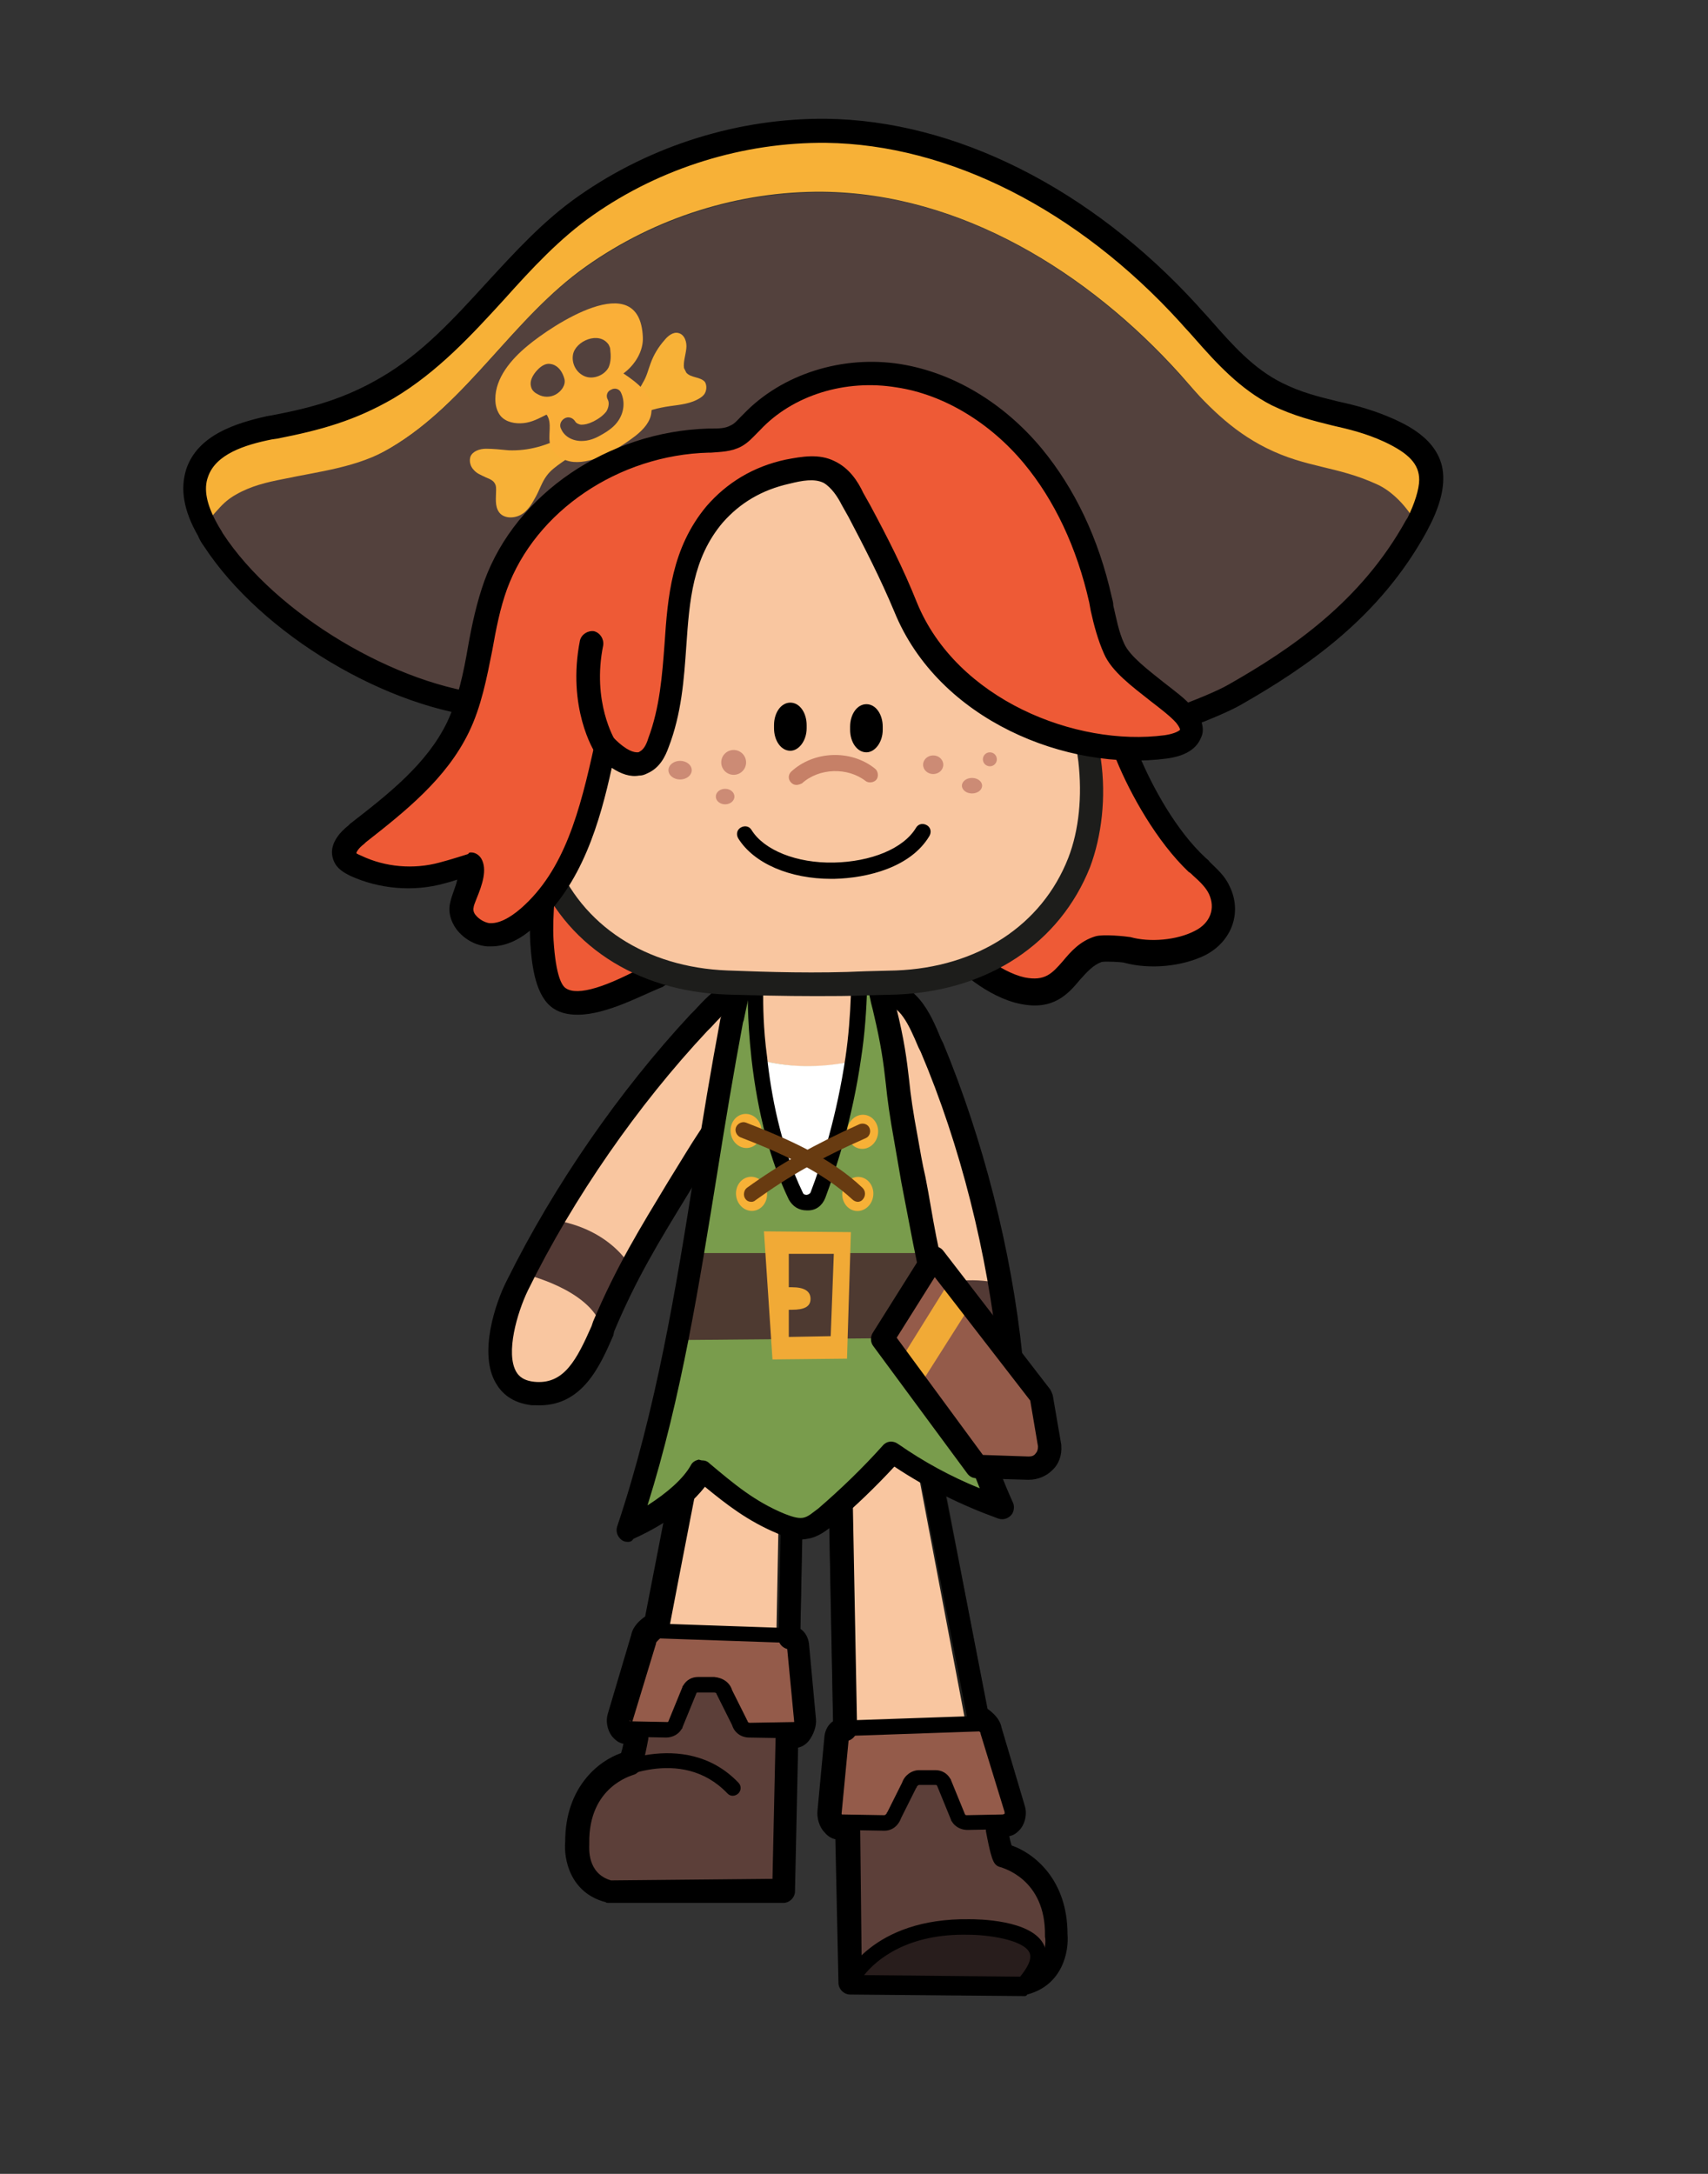 <?xml version="1.0" encoding="utf-8"?>
<!-- Generator: Adobe Illustrator 24.3.0, SVG Export Plug-In . SVG Version: 6.00 Build 0)  -->
<!DOCTYPE svg PUBLIC "-//W3C//DTD SVG 1.1//EN" "http://www.w3.org/Graphics/SVG/1.1/DTD/svg11.dtd">
<svg version="1.1" id="레이어_1" xmlns:x="http://ns.adobe.com/Extensibility/1.0/" xmlns:i="http://ns.adobe.com/AdobeIllustrator/10.0/" xmlns:graph="http://ns.adobe.com/Graphs/1.0/"
	 xmlns="http://www.w3.org/2000/svg" xmlns:xlink="http://www.w3.org/1999/xlink" x="0px" y="0px" viewBox="0 0 220 280"
	 style="enable-background:new 0 0 220 280;" xml:space="preserve">
<rect x="0" y="0" width="220" height="280" fill="#333333" stroke="none"/>
<style type="text/css">
	.st0{display:none;}
	
		.st1{display:inline;fill:#8DFFF9;stroke:#000000;stroke-width:2;stroke-linecap:round;stroke-linejoin:round;stroke-miterlimit:10;}
	.st2{fill:#5C3F39;}
	.st3{fill:#F9C6A0;}
	.st4{fill:#1D1D1B;}
	.st5{fill:#945B4A;}
	.st6{fill:#281D1C;}
	.st7{fill:#533A35;}
	.st8{fill-rule:evenodd;clip-rule:evenodd;fill:#799C4C;}
	.st9{fill:#FFFFFF;}
	.st10{fill-rule:evenodd;clip-rule:evenodd;fill:#4E3A31;}
	.st11{fill:#F1AA36;}
	.st12{fill:#F7B137;}
	.st13{fill:#683B11;}
	.st14{fill:#53413D;}
	.st15{fill:#FAAF38;}
	.st16{fill:#54413D;}
	.st17{fill-rule:evenodd;clip-rule:evenodd;fill:#EE5A36;}
	.st18{fill-rule:evenodd;clip-rule:evenodd;fill:#F9C6A0;}
	.st19{fill:#EE5A36;}
	.st20{fill-rule:evenodd;clip-rule:evenodd;}
	.st21{fill:#C68067;}
	.st22{fill-rule:evenodd;clip-rule:evenodd;fill:#CC8B75;}
</style>
<g id="레이어_5" class="st0">
	<rect x="0.2" class="st1" width="220" height="280"/>
</g>
<g>
	<g>
		<g>
			<path class="st2" d="M74.3,237.3c0,0-0.5,5.1,4.1,6.3l22.4-0.2l0.6-31l-17.2-1.6c-1.7,9.1-3.1,16.2-3.1,16.2
				S74.2,228.6,74.3,237.3z"/>
			<g>
				<path class="st3" d="M102.4,168.3c0,0-1-3.7-5.3-3.4c0,0-4.6,0.3-5.7,8.5c-0.1,0.7-4.1,21.9-7.1,37.4l17.2,1.6L102.4,168.3z"/>
				<path class="st4" d="M103,214l-20.5-1.9l0.3-1.6c6-31.6,7-36.9,7.1-37.3c1.3-9.3,6.9-9.8,7.1-9.8c4.4-0.2,6.4,2.9,6.9,4.6
					l0.1,0.2v0.2L103,214z M86,209.5l14,1.3l0.8-42.2c-0.2-0.6-1.1-2.3-3.7-2.2c-0.1,0-3.4,0.5-4.3,7.2
					C92.7,174.2,90.5,186.2,86,209.5z"/>
			</g>
		</g>
		<g>
			<path class="st5" d="M101.5,210.6L84.1,210c-0.6-0.1-1.2,0.3-1.3,0.9l-3.1,10.2c-0.2,0.8,0.3,1.5,1.2,1.6l5.1,0.1
				c0.5,0,0.9-0.2,1.1-0.6l1.8-4.5c0.2-0.4,0.6-0.6,1.1-0.6h2.1c0.6,0,1.1,0.4,1.2,0.9l1.9,3.9c0.1,0.6,0.7,1,1.3,0.9l5.8-0.1
				c0.7,0,1.3-0.6,1.2-1.4l-1-9.6C102.6,211.1,102.1,210.7,101.5,210.6z"/>
			<path d="M96.5,223.8c-1,0-1.9-0.6-2.2-1.6l-1.9-3.8c0-0.1-0.1-0.1-0.1-0.2c0-0.1-0.1-0.2-0.3-0.2h-2.1c-0.1,0-0.2,0-0.2,0.1
				l-1.8,4.4c0,0.1,0,0.1-0.1,0.2c-0.4,0.7-1.2,1.1-2,1.1l-5.1-0.1c-0.7,0-1.4-0.4-1.8-0.9c-0.4-0.6-0.5-1.3-0.3-1.9l3.1-10.2
				c0.3-1,1.3-1.7,2.4-1.6l17.4,0.6c0,0,0,0,0.1,0c1.1,0.1,1.9,0.9,2.1,2l1,9.7c0.1,0.6-0.1,1.2-0.5,1.7s-1,0.8-1.7,0.8L96.5,223.8
				C96.6,223.8,96.5,223.8,96.5,223.8z M94.3,217.7l1.9,3.8c0,0.1,0.1,0.1,0.1,0.2c0,0.1,0.1,0.2,0.3,0.2l5.8-0.1
				c0.1,0,0.2-0.1,0.2-0.1s0.1-0.1,0.1-0.2l-1-9.7c0-0.1-0.1-0.2-0.2-0.2L84,211c-0.2,0-0.3,0.1-0.3,0.2l-3.1,10.2
				c0,0.1,0,0.1,0,0.2c0,0,0.1,0.1,0.2,0.1l5.1,0.1c0.1,0,0.2,0,0.2-0.1l1.8-4.4c0-0.1,0-0.1,0.1-0.2c0.4-0.7,1.1-1.1,1.9-1.1l0,0
				H92C93.1,216.1,94,216.7,94.3,217.7z"/>
		</g>
		<path d="M78.4,245.1c-0.1,0-0.3,0-0.4-0.1c-4.6-1.2-5.4-5.6-5.2-7.8c0-7,4.3-10.4,7.2-11.4c0.1-0.3,0.2-0.7,0.3-1.2
			c-0.6-0.1-1.1-0.5-1.5-1c-0.6-0.8-0.8-2-0.5-2.9l3-10.1c0.2-1.1,1.1-1.9,1.8-2.4c1.7-8.7,3.6-18.6,5-25.6c1-5,1.7-9,1.8-9.3
			c1.3-9.3,6.9-9.8,7.1-9.8c4.4-0.2,6.4,2.9,6.9,4.6c0,0.1,0.1,0.3,0,0.4l-0.8,41.3c0.6,0.4,1,1.1,1.1,1.9l0.9,9.7
			c0.1,0.9-0.3,2-0.9,2.8c-0.4,0.5-0.9,0.8-1.4,0.9l-0.4,18.5c0,0.8-0.7,1.5-1.5,1.5L78.4,245.1C78.5,245.1,78.4,245.1,78.4,245.1z
			 M81.1,221.7c0.1,0,0.1,0,0.2,0.1l1.3,0.5c0.6,0.3,1,1,0.9,1.7c-0.5,2.7-0.8,3.5-0.9,3.7c-0.2,0.4-0.6,0.8-1,0.9
			c-0.2,0.1-5.8,1.5-5.7,8.8c0,0.1,0,0.1,0,0.2c0,0.4-0.3,3.7,2.8,4.6l20.8-0.2l0.4-18.1c0-0.6,0.4-1.2,1-1.4l1.1-0.3c0,0,0,0,0.1,0
			c0.1-0.1,0.2-0.3,0.2-0.4l-0.9-9.4c-0.7-0.2-1.2-0.8-1.1-1.5l0.8-42c-0.2-0.6-1.1-2.3-3.7-2.2c-0.1,0-3.4,0.5-4.3,7.2
			c0,0.3-0.5,2.7-1.8,9.5c-1.4,7.2-3.4,17.4-5.1,26.3c-0.1,0.4-0.3,0.8-0.7,1c-0.4,0.2-0.9,0.7-1,0.9c0,0.1,0,0.1,0,0.1l-3.1,10.2
			C81.1,221.5,81.1,221.6,81.1,221.7z M81.2,221.8L81.2,221.8L81.2,221.8z M82.7,210.9L82.7,210.9L82.7,210.9z"/>
	</g>
	<path d="M94.4,231.3c-0.3,0-0.5-0.1-0.7-0.3c-6-6.3-14.8-1.6-15.2-1.3c-0.5,0.3-1.1,0.1-1.4-0.4s-0.1-1.1,0.4-1.4
		c0.1-0.1,10.6-5.6,17.6,1.7c0.4,0.4,0.4,1,0,1.4C94.9,231.2,94.6,231.3,94.4,231.3z"/>
</g>
<g>
	<g>
		<g>
			<path class="st2" d="M136.1,249.3c0,0,0.5,5.1-4.1,6.3l-22.4-0.2l-0.6-31l17.2-1.6c1.7,9.1,3.1,16.2,3.1,16.2
				S136.1,240.6,136.1,249.3z"/>
			<g>
				<path class="st3" d="M108,180.3c0,0,1-3.7,5.3-3.4c0,0,4.6,0.3,5.7,8.5c0.1,0.7,4.1,21.9,7.1,37.4l-17.2,1.6L108,180.3z"/>
				<path class="st4" d="M107.4,226l-0.9-45.8l0.1-0.2c0.4-1.7,2.4-4.8,6.8-4.6c0.3,0,5.9,0.5,7.1,9.8c0.1,0.4,1.1,5.8,7.1,37.3
					l0.3,1.6L107.4,226z M109.5,180.6l0.8,42.2l14-1.3c-4.4-23.2-6.7-35.3-6.8-35.9c-0.9-6.7-4.2-7.2-4.4-7.2
					C110.6,178.3,109.7,180,109.5,180.6z"/>
			</g>
		</g>
		<g>
			<path class="st5" d="M108.9,222.6l17.4-0.6c0.6-0.1,1.2,0.3,1.3,0.9l3.1,10.2c0.2,0.8-0.3,1.5-1.2,1.6l-5.1,0.1
				c-0.5,0-0.9-0.2-1.1-0.6l-1.8-4.5c-0.2-0.4-0.6-0.6-1.1-0.6h-2.1c-0.6,0-1.1,0.4-1.2,0.9l-1.9,3.9c-0.1,0.6-0.7,1-1.3,0.9
				l-5.8-0.1c-0.7,0-1.3-0.6-1.2-1.4l1-9.6C107.8,223.1,108.3,222.7,108.9,222.6z"/>
			<path d="M113.9,235.8C113.8,235.8,113.8,235.8,113.9,235.8l-5.9-0.1c-0.6,0-1.3-0.3-1.7-0.8c-0.4-0.5-0.6-1.1-0.5-1.7l1-9.6
				c0.1-1.1,1-1.9,2.1-2c0,0,0,0,0.1,0l17.4-0.6c1-0.1,2,0.6,2.3,1.6l3.1,10.2c0.2,0.7,0.1,1.4-0.3,1.9c-0.4,0.6-1.1,0.9-1.8,0.9
				l-5.1,0.1c-0.8,0-1.6-0.4-2-1.1c0,0-0.1-0.1-0.1-0.2l-1.8-4.4c-0.1-0.1-0.1-0.1-0.2-0.1l0,0h-2.1c-0.1,0-0.2,0.1-0.3,0.2
				c0,0.1,0,0.1-0.1,0.2l-1.9,3.8C115.7,235.2,114.9,235.8,113.9,235.8z M109,223.6c-0.1,0-0.2,0.1-0.2,0.2l-1,9.6
				c0,0.1,0,0.1,0.1,0.2c0,0,0.1,0.1,0.2,0.1l5.8,0.1c0.1,0,0.2-0.1,0.3-0.2c0-0.1,0-0.1,0.1-0.2l1.9-3.8c0.3-0.9,1.2-1.6,2.2-1.6
				h2.1l0,0c0.8,0,1.5,0.4,1.9,1.1c0,0,0.1,0.1,0.1,0.2l1.8,4.4c0.1,0.1,0.1,0.1,0.2,0.1l5.1-0.1c0.1,0,0.2-0.1,0.2-0.1
				c0-0.1,0.1-0.1,0-0.2l-3.1-10.2c0-0.1-0.2-0.2-0.3-0.2L109,223.6z"/>
		</g>
		<path d="M131.9,257.1L131.9,257.1l-22.4-0.2c-0.8,0-1.5-0.7-1.5-1.5l-0.4-18.5c-0.5-0.1-1-0.4-1.4-0.9c-0.7-0.7-1-1.9-0.9-2.8
			l0.9-9.6c0.1-0.8,0.5-1.5,1.1-1.9l-0.8-41.3c0-0.1,0-0.3,0-0.4c0.4-1.7,2.4-4.8,6.8-4.6c0.3,0,5.9,0.5,7.1,9.8
			c0.1,0.4,0.8,4.3,1.8,9.3c1.4,7,3.3,16.9,5,25.6c0.7,0.5,1.6,1.3,1.8,2.4l3,10.1c0.3,0.9,0.1,2.1-0.5,2.9c-0.4,0.5-0.9,0.9-1.5,1
			c0.1,0.5,0.2,0.9,0.3,1.2c2.9,1,7.2,4.4,7.2,11.4c0.2,2.2-0.6,6.6-5.2,7.8C132.2,257.1,132.1,257.1,131.9,257.1z M111,253.9
			l20.8,0.2c3.2-1,2.9-4.5,2.8-4.6c0-0.1,0-0.1,0-0.2c0.1-7.3-5.5-8.7-5.7-8.8c-0.5-0.1-0.8-0.4-1-0.9c-0.1-0.2-0.4-1-0.9-3.7
			c-0.1-0.7,0.2-1.4,0.9-1.7l1.3-0.5c0.1,0,0.1,0,0.2-0.1c0-0.1,0-0.2,0-0.2l-3.1-10.1v-0.1c-0.1-0.2-0.6-0.6-1-0.8s-0.6-0.6-0.7-1
			c-1.7-8.8-3.7-19-5.1-26.2c-1.3-6.8-1.8-9.2-1.8-9.5c-0.9-6.7-4.2-7.2-4.4-7.2c-2.6-0.1-3.4,1.6-3.7,2.2l0.8,42
			c0,0.7-0.5,1.3-1.1,1.5l-0.9,9.4c0,0.1,0.1,0.3,0.2,0.4c0,0,0,0,0.1,0l1.1,0.3c0.6,0.2,1,0.8,1,1.4L111,253.9z M126.2,223.2
			L126.2,223.2L126.2,223.2z"/>
	</g>
	<g>
		<path class="st6" d="M109.5,255.3c0,0,3.3-7.4,15.4-7.2c0,0,13.8-0.1,7,7.4L109.5,255.3z"/>
		<path d="M131.9,256.6L131.9,256.6l-22.4-0.2c-0.3,0-0.6-0.2-0.8-0.5c-0.2-0.3-0.2-0.6-0.1-0.9c0.1-0.3,3.7-8,16.3-7.8
			c0.8,0,8.1,0,9.6,3.4c0.7,1.6,0.1,3.5-1.8,5.6C132.5,256.5,132.2,256.6,131.9,256.6z M111.3,254.4l20.1,0.2c0.8-1,1.6-2.2,1.2-3.1
			c-0.8-1.7-5.5-2.3-7.8-2.3C116.9,249,112.9,252.4,111.3,254.4z"/>
	</g>
</g>
<g>
	<path class="st3" d="M110.9,136.8c0.7,4.9,2.2,9.7,3.1,14.5c1.7,9,3.2,15.2,3.6,24.4c0.1,2.2,0,5.6,1.1,7.6
		c1.1,1.9,0.5,2.5,4.1,3.6c1.6,0.5,4.8-0.2,5.5-1.7c1.6-3.2,2-7,1.6-10.5c-1.1-11.1-4.4-18.7-6.2-27.7c-0.9-4.2-2.2-8.2-3.8-12.2
		c-1.3-3.1-2.8-7.5-7-7.1C108.4,128.3,110.5,133.5,110.9,136.8z"/>
	<path class="st7" d="M116.6,167.9c0,0,4.2-4.3,12.2-2.6l1,7.8c0,0-8.5-1.2-11.7,2.9L116.6,167.9z"/>
	<path d="M123.7,188.7c-0.4,0-0.9-0.1-1.3-0.3c-1.5-0.5-3.2-1.1-4.3-3.1c-1.6-2.6-1.7-5.5-1.8-8.3c0-0.4,0-0.8,0-1.2
		c-0.4-7.5-1.4-12.9-2.7-19.7c-0.3-1.4-0.6-3-0.9-4.5c-0.4-2-0.9-4.1-1.4-6c-0.7-2.8-1.4-5.6-1.8-8.5l0,0c-0.1-0.6-0.2-1.2-0.3-1.8
		c-0.5-2.5-1.1-5.2,0.4-7.2c0.7-1,1.8-1.6,3.3-1.7c5-0.5,7,4.2,8.3,7.4l0.3,0.6c5.1,12.3,8.8,26.6,10.2,40.3c0.4,3.5,0,7-1.1,10
		C129.3,187.3,126.5,189,123.7,188.7z M113.8,129.3c-0.2,0-0.5,0-0.7,0c-0.9,0.1-1.1,0.4-1.2,0.5c-0.6,0.8-0.2,3.1,0.2,4.8
		c0.1,0.7,0.3,1.4,0.4,2l0,0c0.4,2.8,1.1,5.5,1.7,8.2c0.5,2,1,4.1,1.4,6.2c0.3,1.6,0.6,3.1,0.9,4.5c1.3,6.7,2.4,12.4,2.8,20.1
		c0,0.4,0,0.8,0,1.2c0.1,2.5,0.2,4.9,1.4,6.9c0.6,1,1.4,1.3,2.7,1.8c1.7,0.5,3.6-0.4,4.2-2c0.9-2.6,1.3-5.5,1-8.6
		c-1.4-13.4-4.9-27.4-10-39.4l-0.3-0.6C117,131.8,115.9,129.5,113.8,129.3z"/>
</g>
<g>
	<path class="st3" d="M97.8,136.8c-2.3,4.4-5.5,8.3-8,12.5c-4.7,7.9-8.3,13.2-11.9,21.6c-0.9,2-2,5.3-3.7,6.7s-1.3,2.2-5.1,2
		c-1.7-0.1-4.4-1.8-4.6-3.5c-0.4-3.6,0.6-7.2,2.2-10.4c5-10,10.7-16,15.5-23.7c2.3-3.6,5-7,7.9-10.1c2.3-2.5,5.2-6.1,9-4.2
		C103.1,129.6,99.4,133.8,97.8,136.8z"/>
	<path class="st7" d="M81.6,163.8c0,0-2.4-5.5-10.5-6.7l-3.6,7c0,0,8.4,1.9,10,6.8L81.6,163.8z"/>
	<path d="M68.5,181c-2.6-0.3-3.9-1.6-4.6-2.8c-2.3-3.8-0.1-10.4,1.4-13.3c6.1-12.3,14.5-24.4,23.6-34.2l0.5-0.5
		c2.3-2.5,5.8-6.2,10.3-4c1.3,0.7,2.2,1.6,2.5,2.8c0.7,2.3-0.8,4.7-2.2,6.8c-0.3,0.6-0.7,1.1-1,1.6l0,0c-1.4,2.6-3.1,5-4.7,7.4
		c-1.1,1.7-2.3,3.4-3.4,5.2c-0.8,1.4-1.6,2.7-2.4,4c-3.6,5.9-6.5,10.6-9.4,17.5L79,172c-1.7,3.9-4,9.3-10,9
		C68.8,181,68.7,181,68.5,181z M97.3,128.6c-1.9-0.2-3.6,1.4-5.7,3.7l-0.5,0.5c-8.9,9.5-17.2,21.4-23.1,33.4
		c-1.4,2.9-2.9,8.1-1.5,10.5c0.3,0.5,0.9,1.2,2.6,1.3c3.6,0.2,5.2-2.9,7.1-7.2l0.2-0.6c3-7.1,6.1-12.1,9.6-17.9
		c0.8-1.3,1.6-2.6,2.4-3.9c1.1-1.8,2.3-3.6,3.5-5.3c1.6-2.3,3.2-4.7,4.5-7.1l0,0c0.3-0.6,0.7-1.2,1.1-1.8c0.9-1.4,2.1-3.4,1.8-4.4
		c0-0.1-0.1-0.5-1-0.9C98,128.8,97.6,128.7,97.3,128.6z M97.8,136.8L97.8,136.8L97.8,136.8z"/>
</g>
<g>
	<path class="st8" d="M94.3,131.5c-4.1,21.9-6.1,44.4-13.3,65.6c3.5-1.6,6.6-4.2,8.5-7.5c3.3,2.8,7.1,5.1,11.1,6.8
		c1,0.4,2.1,0.8,3.1,0.6c1.1-0.2,1.9-0.9,2.7-1.6c3-2.6,5.8-5.3,8.4-8.2c4.4,3,9.1,5.4,14.1,7.2c-5-11.1-7.6-22.7-10-34.6
		c-0.9-4.3-1.6-8.7-2.4-13c-1.4-7.6-0.8-9.3-2.7-16.8c-1.2-4.7-1.7-12.1-10.7-11.8C96.5,118.5,95,127.8,94.3,131.5z"/>
	<g>
		<path class="st3" d="M110.3,136.6c0.4-2.9,0.7-6,0.8-9.2l-13.3-0.1c0,0-0.2,3.9,0.4,9.3C101.3,137.4,105.4,137.8,110.3,136.6z"/>
		<path class="st9" d="M110.3,136.6c-4.9,1.1-9,0.8-12.1,0c0.7,6.1,1,13,6,18.6C104.2,155.2,108.5,148.6,110.3,136.6z"/>
	</g>
	<path d="M103.9,155.9c-1,0-1.8-0.5-2.3-1.4c-2.4-5-4-11.1-4.8-18.1c-0.6-5.4-0.5-9.3-0.4-9.5v-1l15.3,0.2v1c-0.1,3-0.3,6.1-0.8,9.3
		c-1.1,7.6-3.1,13.9-4.6,17.9c-0.4,1-1.2,1.6-2.2,1.6C104,155.9,103.9,155.9,103.9,155.9z M98.3,127.9c0,1.5,0,4.5,0.5,8.2
		c0.5,4.7,1.7,11.5,4.6,17.5c0.1,0.3,0.4,0.3,0.5,0.3s0.4-0.1,0.5-0.3c1.5-3.9,3.4-10,4.5-17.4c0.4-2.7,0.6-5.4,0.7-8.1L98.3,127.9z
		"/>
	<polygon class="st10" points="89.4,161.4 119.1,161.4 121.2,172.3 87.6,172.6 	"/>
	<path class="st11" d="M98.4,158.6l1.1,16.5l9.6-0.1l0.5-16.3L98.4,158.6L98.4,158.6z M107,172.1l-5.4,0.1v-3.5c0.1,0,0.2,0,0.4,0
		c1.6,0,2.4-0.4,2.4-1.4s-0.8-1.5-2.4-1.5c-0.1,0-0.3,0-0.4,0v-4.3h5.8L107,172.1z"/>
	<ellipse transform="matrix(0.993 -0.117 0.117 0.993 -16.374 12.233)" class="st12" cx="96.1" cy="145.7" rx="2" ry="2.2"/>
	<ellipse transform="matrix(0.993 -0.117 0.117 0.993 -17.315 12.371)" class="st12" cx="96.8" cy="153.8" rx="2" ry="2.2"/>
	
		<ellipse transform="matrix(0.117 -0.993 0.993 0.117 -46.671 239.042)" class="st12" cx="111.1" cy="145.8" rx="2.2" ry="2"/>
	
		<ellipse transform="matrix(0.117 -0.993 0.993 0.117 -55.161 245.517)" class="st12" cx="110.5" cy="153.8" rx="2.2" ry="2"/>
	<path class="st13" d="M110.5,154.8c-0.2,0-0.5-0.1-0.7-0.3c-3.9-3.6-9.2-6-14.4-8c-0.5-0.2-0.8-0.8-0.6-1.3
		c0.2-0.5,0.8-0.8,1.3-0.6c5.4,2.1,10.9,4.5,15,8.4c0.4,0.4,0.4,1,0.1,1.4C111,154.7,110.7,154.8,110.5,154.8z"/>
	<path class="st13" d="M96.8,154.8c-0.3,0-0.6-0.1-0.8-0.4c-0.3-0.4-0.2-1.1,0.2-1.4c4.3-3.1,8.7-5.6,14.5-8.2
		c0.5-0.2,1.1,0,1.3,0.5c0.2,0.5,0,1.1-0.5,1.3c-5.7,2.5-9.9,4.9-14.2,8C97.2,154.7,97,154.8,96.8,154.8z"/>
	<path d="M80.9,198.6c-0.4,0-0.7-0.1-1-0.4c-0.4-0.4-0.6-1-0.4-1.6c5-14.9,7.6-30.7,10-46c1-6.4,2.1-13,3.3-19.4l0.1-0.3
		c0.8-4.2,2.6-13.9,10.3-14.2c9.2-0.3,10.8,6.7,11.8,11.3c0.1,0.6,0.2,1.1,0.4,1.6c1.1,4.4,1.4,6.9,1.7,9.5c0.2,2,0.5,4.1,1.1,7.3
		c0.3,1.7,0.6,3.5,1,5.2c0.5,2.5,0.9,5.2,1.4,7.7c2.4,11.9,5,23.4,9.9,34.3c0.2,0.5,0.1,1.2-0.3,1.6c-0.4,0.4-1,0.6-1.6,0.4
		c-4.7-1.7-9.2-3.9-13.4-6.7c-2.4,2.6-5,5.1-7.7,7.4c-1,0.8-2.1,1.7-3.5,1.9c-1.5,0.3-2.8-0.2-3.9-0.7c-3.8-1.6-6.5-3.7-9.3-6
		c-2.8,3.6-7.2,5.8-9.2,6.7C81.4,198.5,81.2,198.6,80.9,198.6z M90.4,188.1c0.4,0,0.7,0.1,1,0.4c3.1,2.6,5.8,4.9,9.7,6.5
		c0.8,0.3,1.6,0.6,2.3,0.5c0.7-0.1,1.3-0.7,2-1.2c2.9-2.5,5.7-5.2,8.3-8.1c0.5-0.6,1.3-0.7,2-0.2c3.3,2.3,6.8,4.2,10.5,5.7
		c-4.1-10.1-6.4-20.7-8.6-31.6c-0.5-2.6-1-5.2-1.5-7.8c-0.3-1.7-0.6-3.5-0.9-5.2c-0.6-3.3-0.9-5.5-1.1-7.5c-0.3-2.7-0.6-5-1.6-9.2
		c-0.1-0.5-0.3-1.1-0.4-1.7c-1-4.5-2-9.2-8.8-9c-5.3,0.2-6.8,8.3-7.5,11.7l-0.1,0.3l0,0c-1.2,6.4-2.3,13-3.3,19.3
		c-2.3,14.2-4.6,28.9-9,42.9c2.5-1.6,4.6-3.4,5.6-5.2c0.2-0.4,0.6-0.6,1-0.7C90.3,188.1,90.4,188.1,90.4,188.1z M94.3,131.5
		L94.3,131.5L94.3,131.5z"/>
	<g>
		<path class="st5" d="M120.3,161.9l-6.6,10.5l12.1,16.4l6.6,0.2c1.6,0.1,2.9-1.3,2.8-2.9l-1.1-6.4L120.3,161.9z"/>
		<polygon class="st11" points="122.2,165.2 116.1,175 118.5,178.4 125.1,168 		"/>
		<path d="M132.5,190.6h-0.1l-6.6-0.2c-0.5,0-0.9-0.2-1.2-0.6l-12.1-16.4c-0.4-0.5-0.4-1.2-0.1-1.7l6.6-10.5
			c0.3-0.4,0.7-0.7,1.2-0.7s1,0.2,1.3,0.6l13.8,17.9c0.1,0.2,0.2,0.4,0.3,0.7l1.1,6.4v0.1c0.1,1.2-0.3,2.4-1.2,3.2
			C134.8,190.1,133.7,190.6,132.5,190.6z M126.6,187.4l5.9,0.2c0.4,0,0.7-0.1,0.9-0.4c0.2-0.2,0.3-0.5,0.3-0.9l-1-5.9l-12.3-15.9
			l-4.9,7.8L126.6,187.4z"/>
	</g>
</g>
<g>
	<g>
		<path class="st12" d="M35.3,62.9c0.2,0,0.4-0.1,0.6-0.1c5.3-1.1,9.6-2.3,14.4-5.1C60.3,51.8,66,41,75.5,34.3
			c8.9-6.3,19.7-9.7,30.5-9.6c17.8,0.2,34.2,10.4,46,23.5c3.4,3.8,6.5,8,11.2,10.4c5.2,2.6,9.1,2.3,14.3,4.7c2,0.9,3.8,2.1,4.7,3.7
			c0.9-1.7,1.7-3.8,1.7-5.6c0.1-3.2-2.5-5-5.4-6.3c-5.3-2.4-9.3-2.1-14.5-4.7c-4.7-2.3-7.9-6.6-11.3-10.4
			c-12-13-28.7-23.2-46.7-23.4c-10.9-0.1-21.9,3.3-30.9,9.6c-9.6,6.7-15.4,17.5-25.6,23.4c-4.8,2.8-9.1,4-14.6,5.1
			c-0.2,0-0.4,0.1-0.6,0.1c-3.8,0.8-8.1,2.1-9.3,5.8c-0.8,2.5,0.1,5.1,1.4,7.4C28,64.9,31.8,63.7,35.3,62.9z"/>
		<path class="st14" d="M182,67.5c0.1-0.1,0.1-0.2,0.2-0.4c-0.9-1.7-2.8-3.8-4.8-4.7c-5.2-2.4-9.1-2.1-14.3-4.7
			c-4.6-2.3-7.7-5.6-11.1-9.4c-11.8-13.1-28.2-23.4-46-23.5c-10.8-0.1-21.6,3.3-30.5,9.6C66,41,60.3,51.8,50.3,57.7
			c-4.2,2.5-9.1,3-13.8,4c-2.1,0.4-4.2,0.9-6.1,2c-0.9,0.5-1.6,1.1-2.3,1.9c-0.3,0.3-1.9,2.1-1.6,2.4c0.2,0.4,0.5,0.9,0.8,1.3
			c7.1,10.9,23.1,20.4,35.9,21.4c2.5,0.2,5.3,0.1,7.2-1.6c1.3-1.2,3.4-2.5,4.1-4.1c4.1-9.8,5.7-20.6,15.3-24.7s20.9-4.4,30.7-0.6
			c7.8,3,14.8,8.8,17.9,16.6c1.2,3,1.7,6.2,2.9,9.2c0.4,1-0.6,2.4-1.9,3.8c0.4,1.5,0.8,2.9,1.4,4.3c0.2,0.5,0.1,1.1-0.3,1.8
			c6.2-1.1,15.3-4.6,18.1-6.2C168.4,83.7,176.5,77.4,182,67.5z"/>
		<path d="M137.5,97.5c-1.1,0-2-0.1-2.7-0.4c-1-0.4-1.3-1.2-1.4-1.7c-0.3-1.6,1.2-3.1,3.3-5.1c0.6-0.6,1.2-1.2,1.8-1.8
			c1.5-1.6,1.5-2.2,1.5-2.3c-0.6-1.5-1.1-3.1-1.5-4.7s-0.9-3.1-1.4-4.5c-2.7-6.9-8.9-12.6-17-15.7c-9.5-3.7-20.2-3.5-29.5,0.6
			c-7,3-9.5,10-12.1,17.5c-0.8,2.1-1.5,4.3-2.4,6.4c-0.7,1.6-2.1,2.8-3.4,3.8c-0.4,0.3-0.7,0.6-1.1,0.9c-2.4,2.2-5.9,2.2-8.3,2
			c-13.4-1.1-29.6-10.8-37-22.1C26,70,25.7,69.5,25.5,69c-1.9-3.3-2.3-6.1-1.5-8.6c1.5-4.4,6.4-5.9,10.4-6.8l0.6-0.1
			c5.3-1,9.5-2.2,14.1-4.9c5.3-3.1,9.3-7.5,13.6-12.2c3.6-3.9,7.3-8,11.9-11.2c9.3-6.5,20.6-10,31.8-9.9c16.6,0.2,34,8.9,47.8,24
			c0.6,0.7,1.2,1.3,1.8,2c2.8,3.2,5.5,6.2,9.1,8c2.6,1.3,4.8,1.8,7.2,2.4c2.3,0.5,4.6,1.1,7.3,2.3l0,0c1.7,0.8,6.4,2.9,6.3,7.7
			c0,2.5-1.3,5.2-1.9,6.3l-0.2,0.4c-6.1,11.2-15.6,17.6-24,22.4c-2.8,1.6-12,5.2-18.6,6.3C139.6,97.4,138.5,97.5,137.5,97.5z
			 M136.9,94.5c0.7,0.1,1.8,0,3.6-0.3c6.2-1.1,15.1-4.5,17.7-6c8.1-4.6,17.1-10.7,22.9-21.2l0.2-0.3c0.9-1.8,1.5-3.7,1.5-4.9
			c0-2-1.3-3.4-4.5-4.9l0,0c-2.4-1.1-4.5-1.6-6.7-2.1c-2.4-0.6-4.9-1.2-7.8-2.6c-4.1-2.1-7.1-5.4-10-8.7c-0.6-0.7-1.2-1.3-1.8-2
			c-13.2-14.5-29.8-22.9-45.6-23.1c-10.6-0.1-21.3,3.2-30,9.3c-4.3,3-7.9,6.9-11.4,10.8c-4.2,4.6-8.6,9.4-14.3,12.8
			c-5,2.9-9.4,4.1-15,5.2L35,56.6c-3.5,0.7-7.2,1.9-8.2,4.8C26.2,63,26.6,65,28,67.5c0.2,0.4,0.5,0.8,0.7,1.2
			c6.8,10.4,22.4,19.7,34.7,20.8c1.8,0.2,4.5,0.2,6-1.2c0.4-0.3,0.8-0.7,1.2-1c1-0.8,2.1-1.7,2.5-2.6c0.9-2.1,1.6-4.2,2.4-6.3
			c2.7-7.7,5.6-15.7,13.8-19.2c10-4.3,21.6-4.6,31.8-0.6c8.9,3.4,15.7,9.8,18.7,17.4c0.6,1.6,1.1,3.2,1.5,4.8c0.4,1.6,0.8,3,1.4,4.5
			c0.7,1.9-0.8,3.9-2.2,5.4c-0.6,0.6-1.3,1.3-1.9,1.9C138.2,93.1,137.4,93.9,136.9,94.5z"/>
		<path class="st12" d="M65.5,58c-1-0.1-2-0.2-2.9-0.2c-0.8,0-1.7,0.3-2,1c-0.2,0.6,0,1.3,0.4,1.7c0.4,0.5,1,0.7,1.6,1
			c0.5,0.2,1,0.4,1.2,0.9c0.1,0.2,0.1,0.5,0.1,0.7c0,1-0.2,2.1,0.4,2.9c0.6,0.8,1.9,0.8,2.8,0.3s1.4-1.4,1.9-2.3s0.8-1.9,1.4-2.7
			c0.5-0.7,1.2-1.2,1.9-1.7c1.4-1,2.9-2,4.4-3c2.7-1.7,5.4-3.5,8.5-4.1c1.4-0.3,2.8-0.3,4.1-0.8c0.5-0.2,1.1-0.5,1.4-0.9
			s0.4-1.1,0.1-1.6c-0.6-0.7-1.8-0.5-2.4-1.2c-0.1-0.2-0.2-0.4-0.3-0.6c-0.1-0.8,0.2-1.6,0.3-2.5c0.1-0.8-0.2-1.8-1-2
			c-0.7-0.2-1.4,0.4-1.8,0.9c-0.8,0.9-1.4,1.9-1.8,3c-0.3,0.8-0.5,1.7-1,2.5C82,50.9,80.5,52,78.9,53c-2,1.3-4,2.3-6.2,3.2
			C70.4,57.4,68.1,58.1,65.5,58z"/>
		<path class="st15" d="M68,44.5c-2.2,1.8-4.2,4.2-4.2,6.9c0,0.8,0.2,1.6,0.7,2.2c0.7,0.8,1.9,1,2.9,0.9c1.1-0.1,2-0.6,3-1.1
			c0.8,1.1,0.1,2.7,0.5,4c0.4,1.2,1.7,2,3,2.1s2.6-0.3,3.8-0.8c1.5-0.7,2.9-1.6,4.2-2.6c1-0.8,1.9-1.8,2-3c0.3-2.2-1.8-3.8-3.6-5
			c1.5-1.1,2.6-2.9,2.5-4.7C82.4,34.3,71,42,68,44.5z"/>
		<path class="st14" d="M73.8,45.7c-0.2,1.2,0.5,2.4,1.6,2.8c1.1,0.4,2.5-0.2,3-1.2c0.3-0.7,0.3-1.5,0.2-2.3c0-0.2-0.1-0.4-0.2-0.6
			C77.2,42.6,74.1,43.9,73.8,45.7z"/>
		<path class="st14" d="M72.7,48.8c0.2,0.8-0.4,1.6-1.1,2s-1.6,0.4-2.3,0c-0.4-0.2-0.8-0.5-0.9-1c-0.2-0.7,0.2-1.4,0.6-1.9
			c0.5-0.6,1.2-1.2,2-1C71,46.9,72.2,47,72.7,48.8z"/>
		<path class="st16" d="M74.9,56.8C74.9,56.8,74.8,56.8,74.9,56.8c-1.2,0-2.2-0.6-2.6-1.5c-0.3-0.5-0.1-1.1,0.4-1.4
			c0.5-0.3,1.1-0.1,1.4,0.4c0.1,0.2,0.5,0.4,0.8,0.4c0.4,0,0.9-0.1,1.5-0.4c0.8-0.4,1.3-0.8,1.7-1.3c0.3-0.5,0.4-1.1,0.2-1.5
			c-0.3-0.5-0.1-1.1,0.4-1.3c0.5-0.3,1.1-0.1,1.3,0.4c0.5,1.1,0.4,2.4-0.3,3.5c-0.5,0.8-1.3,1.4-2.4,2
			C76.6,56.5,75.8,56.8,74.9,56.8z"/>
	</g>
	<path class="st14" d="M140.7,92.7c-0.5-1.4-0.9-2.9-1.4-4.3c-2.4,2.6-6.1,5.3-4.2,6.1c1.1,0.5,3,0.4,5.2,0
		C140.7,93.8,140.9,93.2,140.7,92.7z"/>
	<g>
		<path class="st17" d="M78,72.4c-4.4,6.8-6.3,15-7.3,23c-0.7,5.5-0.7,11-0.7,16.6c0,3.1-0.3,6.2-0.1,9.2c0.1,1.9,0.4,6.1,2.3,7.4
			c3.1,2,9.8-1.8,12.6-3.3c0.8-0.5,8-5.6,8-5.5c5.1,3.7,5.3,4.9,11.7,5c6.3,0.1,7.6-1.2,12.4-5.2c1.4-1.2,2.1-2.6,3.9-2.2
			c1.5,0.3,1.4,2.8,2.2,4.1c1.2,1.9,5.2,5.3,8.9,6c5.8,1.1,5.8-4.1,9.8-5.4c0.5-0.2,3.1,0,3.6,0.1c2.9,0.8,6.8,0.5,9.4-0.9
			c2.7-1.4,3.7-4.1,2.5-6.8c-0.6-1.3-1.8-2.2-2.9-3.2c-3.7-3.5-7-9.2-8.9-13.9c-2.6-6.2-4.6-12.6-7.4-18.7s-6.4-12-11.7-16.3
			c-2.2-1.8-4.7-3.4-7.5-4.2c-3-0.9-6.1-0.8-9.3-0.7C97.3,58.1,84.9,61.6,78,72.4z"/>
		<path d="M74.4,130.7c-1.1,0-2.2-0.2-3.1-0.8c-2.3-1.5-2.8-5.4-3-8.5c-0.1-1.8,0-3.7,0-5.4c0.1-1.3,0.1-2.6,0.1-3.9
			c-0.1-5.4,0-11.1,0.7-16.8c0.9-7,2.5-15.9,7.5-23.6l0,0c6.2-9.6,17.2-14.8,32.8-15.4c3-0.1,6.4-0.2,9.7,0.8
			c2.7,0.8,5.4,2.3,8.1,4.5c4.7,3.9,8.7,9.4,12.1,16.8c1.7,3.7,3.1,7.5,4.5,11.2c0.9,2.5,1.9,5.1,2.9,7.6c1.7,4.1,4.8,9.8,8.6,13.3
			c0.2,0.2,0.4,0.3,0.5,0.5c0.9,0.9,2,1.8,2.6,3.2c1.6,3.3,0.3,7-3.1,8.8c-3,1.5-7.2,1.9-10.5,1c-0.4-0.1-2.4-0.2-2.9-0.1
			c-1.1,0.4-1.9,1.3-2.8,2.3c-1.5,1.8-3.4,4-7.7,3.1c-4-0.8-8.4-4.4-9.8-6.7c-0.4-0.7-0.6-1.4-0.8-2.1c-0.1-0.5-0.3-1.2-0.5-1.4
			c-0.4-0.1-0.5,0-1.5,0.9c-0.3,0.3-0.7,0.7-1.1,1l-0.8,0.7c-4.3,3.5-6.1,5-12.6,4.9c-5.7-0.1-7.1-1.2-10.2-3.5
			c-0.4-0.3-0.9-0.7-1.4-1.1c-0.3,0.2-0.8,0.5-1.2,0.9c-3.6,2.5-5.5,3.9-6,4.1l-0.1,0.1C82.8,128.1,78.2,130.7,74.4,130.7z
			 M112.3,59c-0.9,0-1.8,0-2.7,0.1c-14.8,0.6-24.7,5.2-30.4,14.1l0,0c-3.6,5.6-5.8,12.5-7,22.4c-0.7,5.5-0.7,11.2-0.7,16.4
			c0,1.4,0,2.7-0.1,4c-0.1,1.8-0.2,3.4-0.1,5.1c0.3,4.7,1.1,5.9,1.6,6.2c1.5,1,5.2-0.1,10.9-3.3l0.1-0.1c0.5-0.3,3.9-2.7,5.7-4
			c3-2.1,3-2.1,3.9-1.5c0.9,0.7,1.7,1.3,2.4,1.8c2.9,2.2,3.7,2.9,8.4,2.9c5.4,0.1,6.5-0.8,10.6-4.2l0.8-0.7c0.3-0.3,0.6-0.5,0.9-0.8
			c0.9-0.9,2.1-2.2,4.3-1.7c1.8,0.4,2.3,2.3,2.7,3.5c0.1,0.5,0.3,1,0.5,1.3c0.9,1.5,4.7,4.7,7.9,5.4c2.6,0.5,3.5-0.5,4.9-2.1
			c1-1.2,2.2-2.6,4.2-3.2c1-0.3,3.9,0,4.5,0.1c2.5,0.7,6,0.4,8.3-0.8c2-1,2.7-2.9,1.8-4.8c-0.4-0.8-1.1-1.5-2-2.3
			c-0.2-0.2-0.4-0.4-0.6-0.5c-4.1-3.9-7.5-10-9.3-14.4c-1-2.5-2-5.1-2.9-7.7c-1.4-3.7-2.8-7.4-4.4-11c-3.2-7-6.9-12.1-11.3-15.7
			c-2.3-1.9-4.7-3.2-7-3.9C116.4,59.2,114.3,59,112.3,59z"/>
	</g>
	<g>
		<path class="st18" d="M109.3,56.9c3.5,0.5,7,1.6,10.1,3.2c5.1,2.5,11.1,6.6,13.9,12.3c1.2,2.5,2.1,5.3,2.5,8.1
			c0.4,2.1-0.1,5.2,1,7c2.3,3.7,2.8,5.9,3.4,10.5c0.6,4.4,0.3,9.1-1.3,13.2c-4.2,10.6-14.3,15.1-23.5,15.4c-1.3,0-2.6,0.1-3.9,0.1
			c-6,0.2-11.9,0.1-17.9-0.1c-9.2-0.3-19.3-4.8-23.5-15.4c-1.6-4.1-1.9-8.8-1.3-13.2c0.6-4.7,1.1-6.8,3.4-10.5c1.1-1.8,0.7-4.9,1-7
			c0.5-2.8,1.3-5.6,2.5-8.1c2.8-5.7,7.4-9.8,12.5-12.3c2.1-1,4.3-1.8,6.5-2.4C99.1,56.5,104.9,56.2,109.3,56.9z"/>
		<path class="st4" d="M105.1,128.3c-4.1,0-8-0.1-11.5-0.2c-11.7-0.4-21-6.5-24.8-16.4c-1.6-4-2.1-9-1.4-13.9s1.3-7.2,3.6-11.1
			c0.5-0.9,0.6-2.4,0.6-3.8c0-0.9,0.1-1.8,0.2-2.6c0.5-3.1,1.4-6,2.7-8.5c2.7-5.6,7.3-10.1,13.2-13c2.1-1,4.4-1.9,6.7-2.5
			c4.5-1.2,10.4-1.5,15.1-0.8l0,0c3.6,0.6,7.3,1.7,10.6,3.3c5,2.4,11.5,6.7,14.6,13c1.2,2.6,2.1,5.4,2.7,8.5
			c0.1,0.8,0.2,1.8,0.2,2.6c0,1.5,0.1,3,0.6,3.8c2.3,3.9,2.9,6.2,3.6,11.1c0.7,4.9,0.1,9.9-1.4,13.9c-3.9,9.8-13.1,15.9-24.8,16.4
			l-3.9,0.1C109.4,128.3,107.2,128.3,105.1,128.3z M104.2,58c-3.1,0-6.4,0.4-9.1,1.1c-2.2,0.6-4.3,1.4-6.2,2.3
			C83.6,64,79.5,68,77.1,73c-1.1,2.3-1.9,4.9-2.4,7.7c-0.1,0.6-0.1,1.4-0.2,2.2c-0.1,1.8-0.1,3.7-1.1,5.3c-2.1,3.5-2.6,5.3-3.2,9.9
			c-0.6,4.4-0.1,8.8,1.3,12.4c3.4,8.7,11.7,14.1,22.2,14.5c5.2,0.2,11.5,0.4,17.8,0.1l3.9-0.1c10.5-0.4,18.8-5.8,22.2-14.5
			c1.4-3.6,1.8-8,1.3-12.4c-0.6-4.6-1.1-6.5-3.2-9.9c-0.9-1.5-1-3.5-1.1-5.3c0-0.8-0.1-1.6-0.2-2.2c-0.5-2.8-1.3-5.4-2.4-7.7
			c-2.7-5.6-8.7-9.4-13.2-11.6c-3-1.5-6.4-2.5-9.7-3l0,0C107.5,58.1,105.9,58,104.2,58z"/>
	</g>
	<g>
		<path class="st19" d="M82.4,98.4c0.2,0,0.5-0.1,0.7-0.2c1-0.5,1.5-1.5,1.9-2.5c3.9-10.2,0.1-21,7.3-29.5c2.5-2.9,5.7-4.7,9.4-5.5
			c1.8-0.4,3.7-0.7,5.3,0.1c1.4,0.7,2.3,2,3,3.4c2.5,4.8,4.8,9,6.8,14c5.3,13.1,21.2,19.7,33.5,18c2.9-0.4,4.3-1.9,2.3-4.1
			c-2.2-2.4-7.6-5.4-9.1-8.5c-0.9-2-1.3-4.1-1.8-6.3c-1.5-6.7-4.3-13.2-8.7-18.5s-10.5-9.3-17.3-10.3s-14.2,1-18.9,5.9
			c-0.6,0.7-1.2,1.4-2,1.8c-1.1,0.6-2.3,0.6-3.5,0.6c-11.7,0.3-23.4,7.6-27.4,18.6C61.7,81.3,61.8,88,59,93.7
			c-2.8,5.8-8,9.8-13.1,13.8c-0.9,0.7-1.9,1.8-1.5,2.9c0.2,0.6,0.8,0.9,1.4,1.2c3.4,1.6,7.4,2,11.1,1c1.2-0.3,3.7-1.1,3.7-1.1
			c0.6,1.1-0.8,4-1.1,5.3c-0.4,1.9,1.5,3.7,3.4,3.8c1.9,0.1,3.7-1,5.2-2.3c6.2-5.4,8.2-14,9.9-22C79.3,97.4,80.9,98.6,82.4,98.4z"/>
		<path d="M63.2,121.9c-0.1,0-0.3,0-0.4,0c-1.5-0.1-3-0.9-4-2.2c-0.8-1.1-1.1-2.3-0.8-3.5c0.1-0.5,0.3-1,0.5-1.6
			c0.1-0.3,0.3-0.8,0.4-1.3c-0.6,0.2-1.3,0.4-1.7,0.5c-4,1.1-8.4,0.7-12.1-1c-0.8-0.4-1.7-0.9-2.1-1.9c-0.4-0.9-0.6-2.6,1.9-4.6
			l0.2-0.2C50,102.3,55,98.4,57.6,93c1.4-3,2.1-6.3,2.7-9.8c0.5-2.8,1.1-5.6,2.1-8.4c4.1-11.2,15.9-19.2,28.8-19.6h0.3
			c1,0,1.9,0,2.6-0.4c0.5-0.2,0.9-0.7,1.4-1.2l0.3-0.3c4.9-5.1,12.7-7.6,20.2-6.4c6.8,1.1,13.3,5,18.2,10.9c4.2,5.1,7.3,11.5,9,19.1
			c0.1,0.4,0.2,0.7,0.2,1.1c0.4,1.7,0.7,3.4,1.4,4.9c0.7,1.6,3.1,3.4,5.1,5c1.4,1.1,2.8,2.1,3.7,3.2c1.5,1.7,1.5,3.1,1.1,3.9
			c-0.4,1-1.4,2.3-4.4,2.7c-12.8,1.7-29.4-4.9-35.1-18.9c-1.8-4.3-3.8-8.2-5.9-12.2l-0.9-1.6c-0.5-1-1.3-2.2-2.3-2.8
			c-1.2-0.6-2.8-0.3-4.4,0.1c-3.6,0.8-6.4,2.5-8.6,5c-3.9,4.6-4.3,10.1-4.7,15.9c-0.3,4.3-0.6,8.7-2.3,13.1
			c-0.4,1.1-1.1,2.6-2.7,3.3c-0.4,0.2-0.7,0.3-1.1,0.3c-1.1,0.2-2.3-0.2-3.5-1c-1.5,6.8-3.8,15.1-9.9,20.4
			C67.1,121,65.2,121.9,63.2,121.9z M60.7,109.8c0.5,0,1,0.3,1.3,0.8c0.8,1.4,0.1,3.4-0.6,5.1c-0.2,0.5-0.4,1-0.4,1.2
			c-0.1,0.4,0.1,0.8,0.3,1c0.4,0.5,1.1,0.9,1.7,1c1.2,0.1,2.6-0.6,4.1-1.9c5.6-4.9,7.6-12.5,9.5-21.2c0.1-0.5,0.5-1,1-1.1
			c0.5-0.2,1.1,0,1.5,0.4c1.7,1.7,2.6,1.8,3,1.8l0,0c0.1,0,0.2,0,0.3-0.1c0.4-0.2,0.8-0.7,1.1-1.7c1.5-4,1.8-8.2,2.1-12.2
			c0.4-6,0.9-12.3,5.4-17.7c2.6-3,6-5.1,10.2-6c2.1-0.4,4.3-0.8,6.3,0.2c1.9,0.9,3,2.6,3.7,4.1l0.9,1.6c2.2,4.1,4.2,8,6,12.5
			c5.1,12.5,20.5,18.6,31.9,17.1c1.4-0.2,1.9-0.6,2-0.7c0-0.1-0.1-0.4-0.5-0.9c-0.7-0.8-2-1.8-3.3-2.8c-2.4-1.9-5-3.8-6-6.1
			c-0.8-1.8-1.3-3.7-1.7-5.5l-0.2-1.1c-1.6-7.1-4.5-13.2-8.4-17.9c-4.4-5.3-10.4-8.9-16.4-9.8c-6.6-1.1-13.4,1-17.6,5.5l-0.3,0.3
			c-0.6,0.6-1.2,1.3-2.1,1.8c-1.3,0.7-2.7,0.7-3.9,0.8h-0.3c-11.6,0.3-22.3,7.5-26,17.6c-0.9,2.5-1.4,5.1-1.9,7.9
			c-0.7,3.5-1.4,7.2-3,10.5c-2.9,6-8.2,10.2-13.3,14.2l-0.2,0.2c-0.8,0.6-1,1.1-1,1.2c0,0,0.1,0.1,0.6,0.3c3.1,1.5,6.8,1.8,10.1,0.9
			c1.2-0.3,3.7-1.1,3.7-1.1C60.4,109.8,60.5,109.8,60.7,109.8z"/>
	</g>
	<path class="st20" d="M111.6,96.9L111.6,96.9c-1.2,0-2.1-1.3-2.1-2.9v-0.4c0-1.6,0.9-2.9,2.1-2.9s2.1,1.3,2.1,2.9V94
		C113.7,95.6,112.7,96.9,111.6,96.9"/>
	<path class="st20" d="M101.8,96.7L101.8,96.7c-1.2,0-2.1-1.3-2.1-2.9v-0.4c0-1.6,0.9-2.9,2.1-2.9s2.1,1.3,2.1,2.9v0.4
		C103.9,95.4,102.9,96.7,101.8,96.7"/>
	<path class="st21" d="M102.6,101.1c-0.3,0-0.5-0.1-0.7-0.3c-0.4-0.4-0.4-1,0-1.4c2.9-2.7,7.7-2.9,10.8-0.4c0.4,0.3,0.5,1,0.2,1.4
		s-1,0.5-1.4,0.2c-2.3-1.8-6-1.7-8.2,0.3C103.1,101,102.8,101.1,102.6,101.1z"/>
	<path d="M107.1,113.2c-5.4,0-10-2-12-5.2c-0.3-0.5-0.2-1.1,0.3-1.4s1.1-0.2,1.4,0.3c1.6,2.6,5.8,4.3,10.6,4.2
		c4.8-0.1,9-1.8,10.6-4.5c0.3-0.5,0.9-0.6,1.4-0.3c0.5,0.3,0.6,0.9,0.3,1.4c-2.4,4-7.9,5.4-12.3,5.5
		C107.2,113.2,107.2,113.2,107.1,113.2z"/>
	<ellipse class="st22" cx="87.6" cy="99.2" rx="1.5" ry="1.2"/>
	<circle class="st22" cx="94.5" cy="98.2" r="1.6"/>
	<ellipse class="st22" cx="93.4" cy="102.6" rx="1.2" ry="1"/>
	<ellipse class="st22" cx="120.2" cy="98.5" rx="1.3" ry="1.2"/>
	<ellipse class="st22" cx="125.2" cy="101.2" rx="1.3" ry="1"/>
	<ellipse class="st22" cx="127.5" cy="97.8" rx="0.9" ry="0.9"/>
	<path d="M78,97.7c-0.5,0-1-0.2-1.3-0.7c-0.2-0.2-3.7-5.9-2-14.5c0.2-0.8,1-1.3,1.8-1.2c0.8,0.2,1.3,1,1.2,1.8
		c-1.5,7.3,1.5,12.2,1.5,12.2c0.4,0.7,0.2,1.6-0.5,2.1C78.6,97.6,78.3,97.7,78,97.7z"/>
</g>
<g id="레이어_3">
</g>
<g id="레이어_4">
</g>
</svg>
